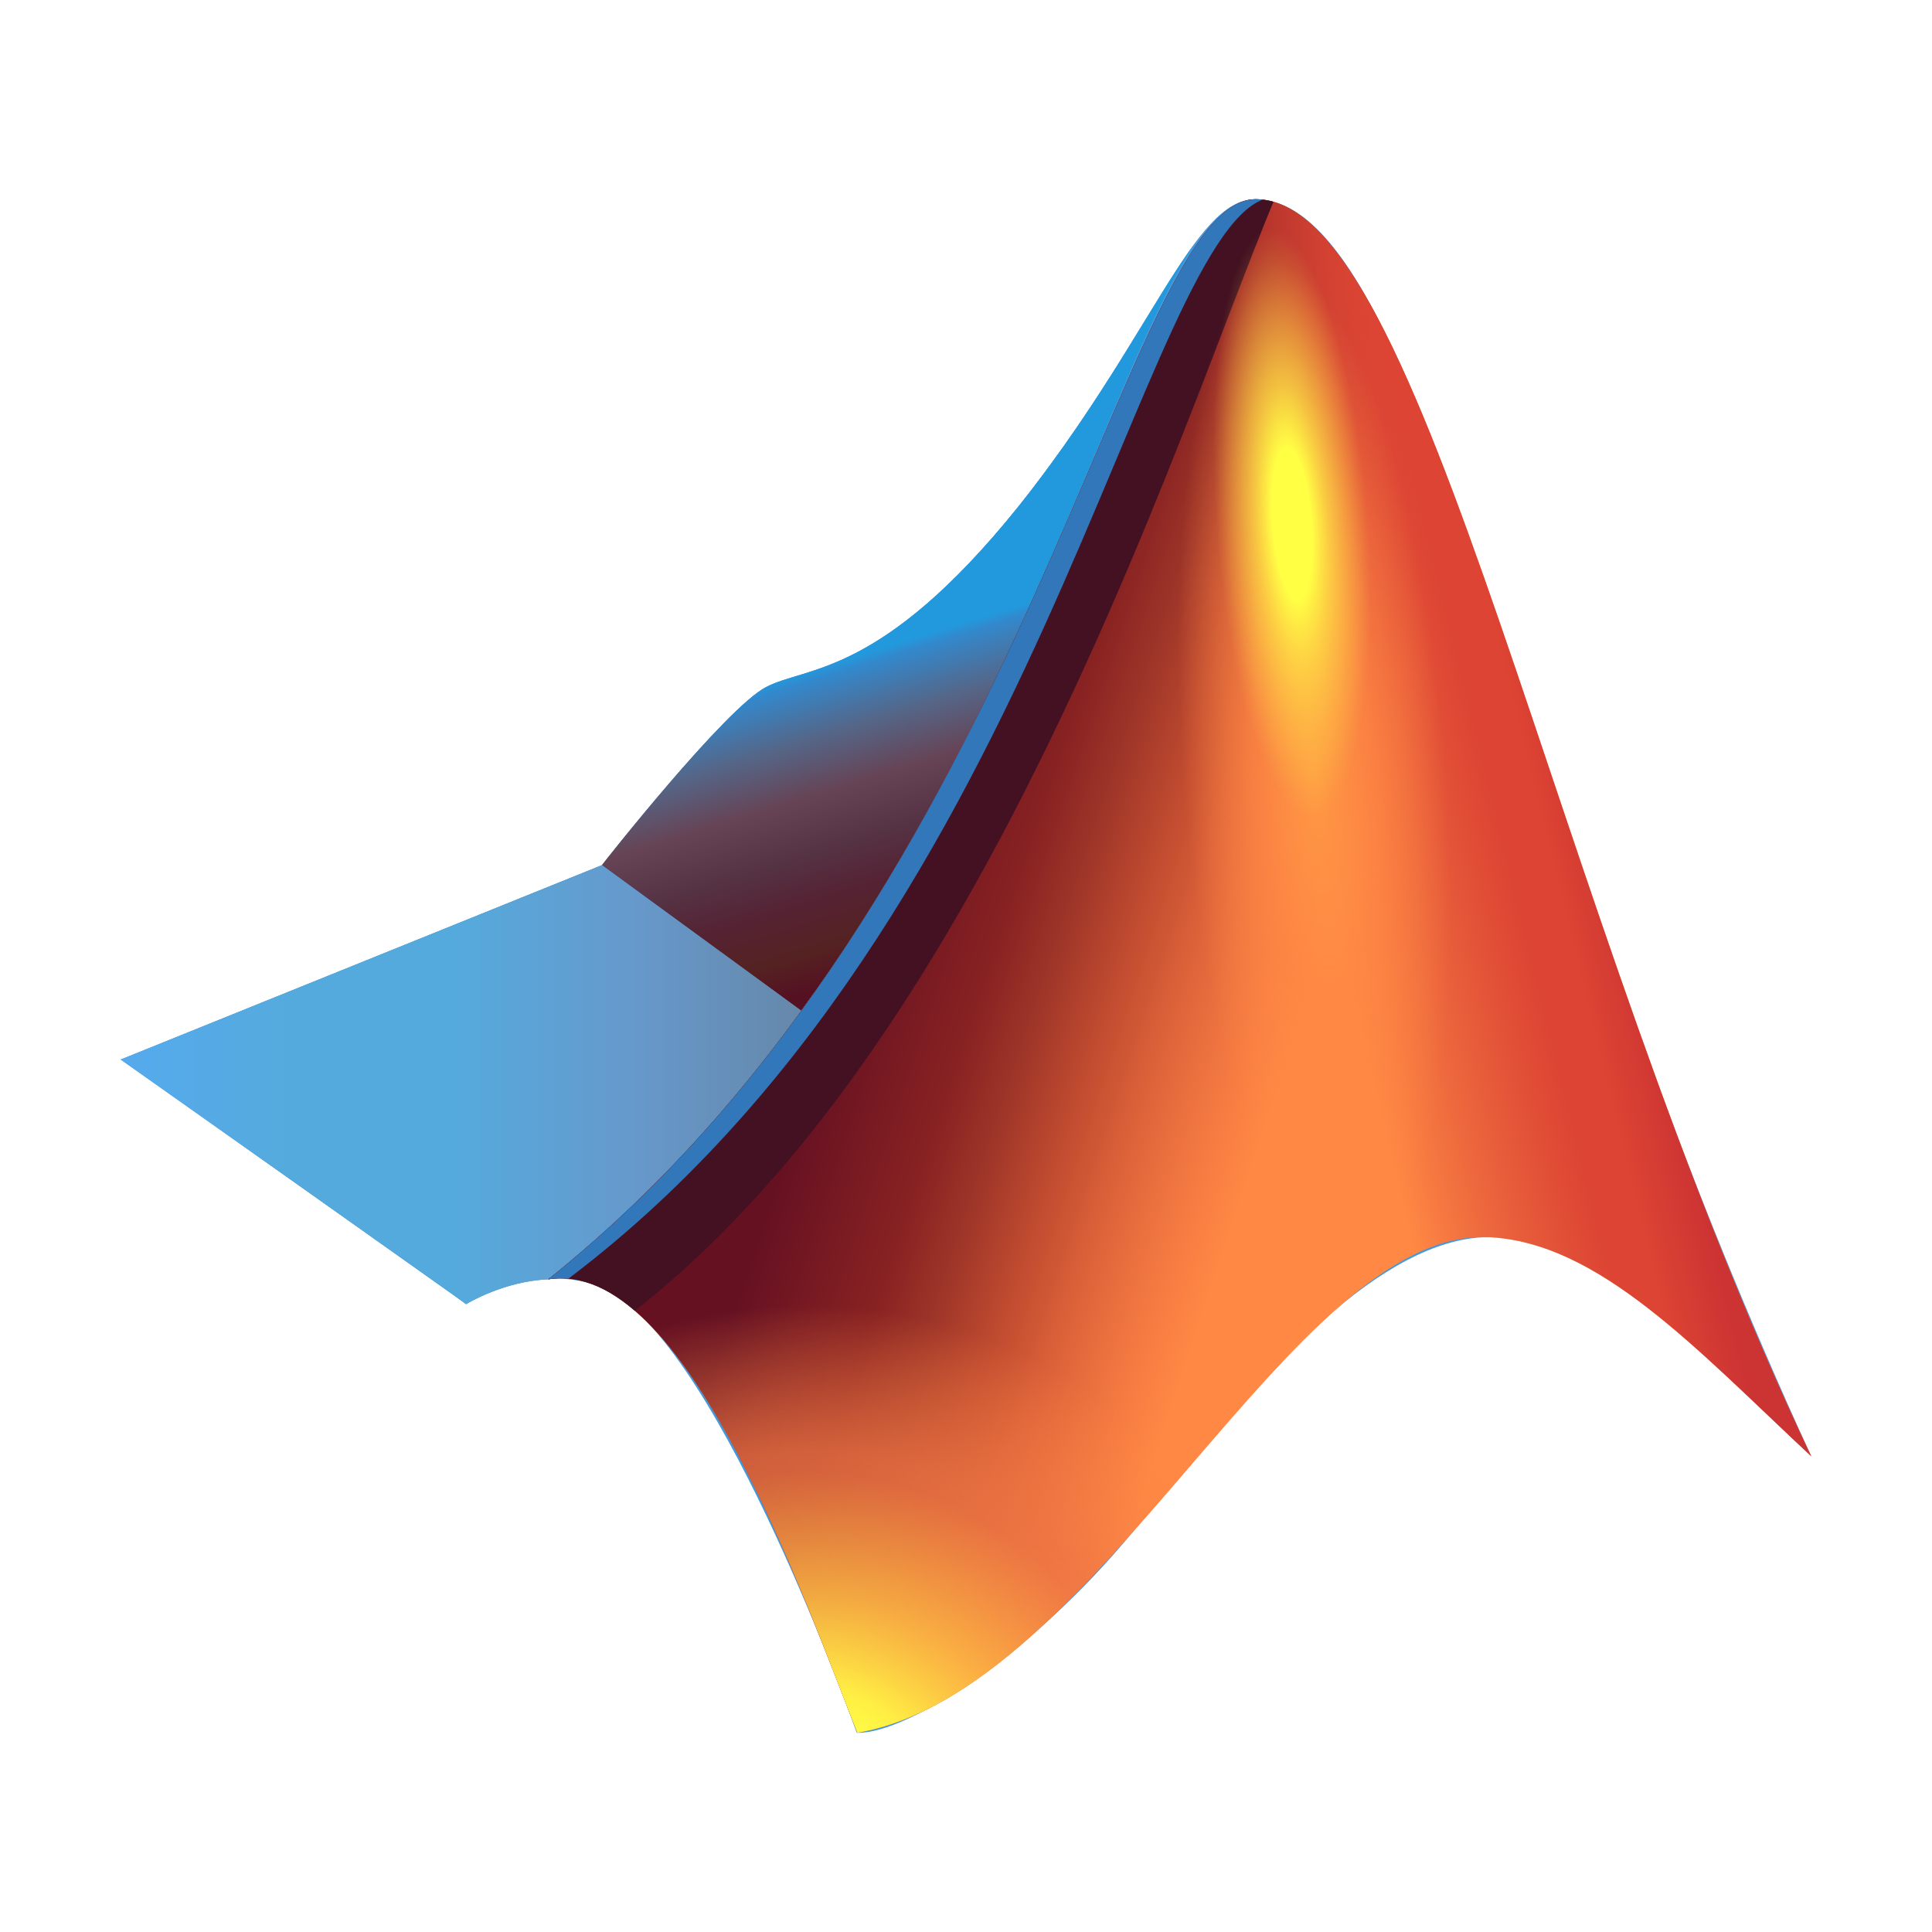 <svg xmlns="http://www.w3.org/2000/svg" xmlns:xlink="http://www.w3.org/1999/xlink" viewBox="0 0 32 32"><path fill="#49d" d="M2 17.55l7.97-3.22s2.05-2.6 2.72-2.95c.66-.35 1.9-.16 4.17-2.98 2.2-2.75 2.9-5.1 3.93-5.1 1.63 0 2.83 3.52 4.65 8.85 1.14 3.35 2.4 7.26 4.56 11.97-1.9-1.77-3.52-3.68-5.37-3.63-1.72.04-3.63 2.08-5.72 4.7-1.66 2.1-3.86 3.54-4.72 3.51 0 0-2.22-6.28-4.08-7.3-1.1-.6-2.39.2-2.39.2L2 17.54z"/><path fill="#49d" d="M16.86 8.4c-2.27 2.82-3.5 2.63-4.17 2.98-.67.34-2.72 2.95-2.72 2.95L2 17.55l5.45 3.85.27.2s.62-.38 1.36-.41c5.7-4.6 8.01-11.31 9.66-15.09.38-.87.72-1.59 1.06-2.08-.67.9-1.48 2.55-2.94 4.38z"/><linearGradient id="a" x1="16.8" x2="15.01" y1="15.37" y2="9.59" gradientUnits="userSpaceOnUse"><stop offset="0" stop-color="#512"/><stop offset=".1" stop-color="#522"/><stop offset=".23" stop-color="#523"/><stop offset=".36" stop-color="#534"/><stop offset=".51" stop-color="#645"/><stop offset=".66" stop-color="#568"/><stop offset=".81" stop-color="#38c"/><stop offset=".84" stop-color="#29d"/></linearGradient><path fill="url(#a)" d="M19.8 4.02c-.67.9-1.48 2.55-2.94 4.38-2.27 2.82-3.5 2.63-4.17 2.98-.67.34-2.72 2.94-2.72 2.95l3.3 2.41c2.8-3.82 4.3-7.96 5.47-10.64.38-.87.72-1.58 1.06-2.08z"/><linearGradient id="b" x1="2" x2="13.27" y1="17.96" y2="17.96" gradientUnits="userSpaceOnUse"><stop offset="0" stop-color="#5ae"/><stop offset=".24" stop-color="#5ad"/><stop offset=".49" stop-color="#5ad"/><stop offset=".75" stop-color="#69c"/><stop offset="1" stop-color="#68a"/></linearGradient><path fill="url(#b)" d="M9.97 14.33L2 17.55l5.45 3.85.27.2s.62-.38 1.36-.41a23.55 23.55 0 004.19-4.45l-3.3-2.41z"/><defs><path id="c" d="M20.8 3.3c-2.18 0-3.67 11.48-11.72 17.89 2.26-.37 4.22 5.24 5.12 7.51 4-.68 7.2-8.33 10.43-8.21 1.85.07 3.47 1.86 5.37 3.63C25.66 15 23.63 3.3 20.8 3.3z"/></defs><clipPath id="d"><use overflow="visible" xlink:href="#c"/></clipPath><path fill="#f84" d="M8 3h23v26H8z" clip-path="url(#d)"/><linearGradient id="e" x1="14.6" x2="21.6" y1="14.37" y2="16.7" gradientUnits="userSpaceOnUse"><stop offset="0" stop-color="#612"/><stop offset=".3" stop-color="#822"/><stop offset=".44" stop-color="#822" stop-opacity=".8"/><stop offset=".63" stop-color="#922" stop-opacity=".52"/><stop offset=".86" stop-color="#b33" stop-opacity=".21"/><stop offset="1" stop-color="#c33" stop-opacity="0"/></linearGradient><path fill="url(#e)" d="M8 3h23v26H8z" clip-path="url(#d)"/><linearGradient id="f" x1="27.17" x2="22.12" y1="14.12" y2="15.36" gradientUnits="userSpaceOnUse"><stop offset=".07" stop-color="#c33"/><stop offset=".28" stop-color="#d43"/><stop offset=".41" stop-color="#d43"/><stop offset="1" stop-color="#c33" stop-opacity="0"/></linearGradient><path fill="url(#f)" d="M8 3h23v26H8z" clip-path="url(#d)"/><radialGradient id="g" cx="13.42" cy="30.06" r="10.64" fx="13.13" fy="30.43" gradientUnits="userSpaceOnUse"><stop offset=".17" stop-color="#ff4"/><stop offset=".23" stop-color="#fe4"/><stop offset=".36" stop-color="#fb4" stop-opacity=".88"/><stop offset=".55" stop-color="#e74" stop-opacity=".76"/><stop offset=".58" stop-color="#e74" stop-opacity=".74"/><stop offset=".8" stop-color="#f84" stop-opacity="0"/></radialGradient><path fill="url(#g)" d="M8 3h23v26H8z" clip-path="url(#d)"/><path fill="none" stroke="#412" stroke-linejoin="bevel" stroke-miterlimit="10" stroke-width="1.5" d="M21 1.88C19.8 3.3 16.35 17.27 9 21.86" clip-path="url(#d)"/><path fill="none" stroke="#37b" stroke-linejoin="bevel" stroke-miterlimit="10" stroke-width=".39" d="M20.93 3.1c-2.28.55-3.8 12.48-12.18 18.32" clip-path="url(#d)"/><radialGradient id="h" cx="181.07" cy="252.92" r="1.4" gradientTransform="matrix(1.647 -.124 .485 6.421 -399.12 -1588.7)" gradientUnits="userSpaceOnUse"><stop offset="0" stop-color="#f94"/><stop offset=".41" stop-color="#f84" stop-opacity=".8"/><stop offset=".94" stop-color="#f84" stop-opacity="0"/></radialGradient><path fill="url(#h)" d="M24.33 12.56c.36 4.84-.52 8.85-1.97 8.96-1.45.1-2.92-3.72-3.29-8.56-.36-4.84.52-8.85 1.97-8.96 1.45-.1 2.92 3.73 3.29 8.56z"/><radialGradient id="i" cx="2.38" cy="95.34" r="1.4" gradientTransform="matrix(.952 -.072 .28 3.705 -7.56 -344.39)" gradientUnits="userSpaceOnUse"><stop offset=".24" stop-color="#ff4"/><stop offset=".44" stop-color="#fe4" stop-opacity=".71"/><stop offset=".79" stop-color="#fd4" stop-opacity=".21"/><stop offset=".94" stop-color="#ec4" stop-opacity="0"/></radialGradient><path fill="url(#i)" d="M22.91 8.6c.21 2.78-.3 5.1-1.13 5.16-.84.06-1.7-2.15-1.9-4.94s.3-5.1 1.13-5.17c.84-.06 1.7 2.15 1.9 4.94z"/></svg>